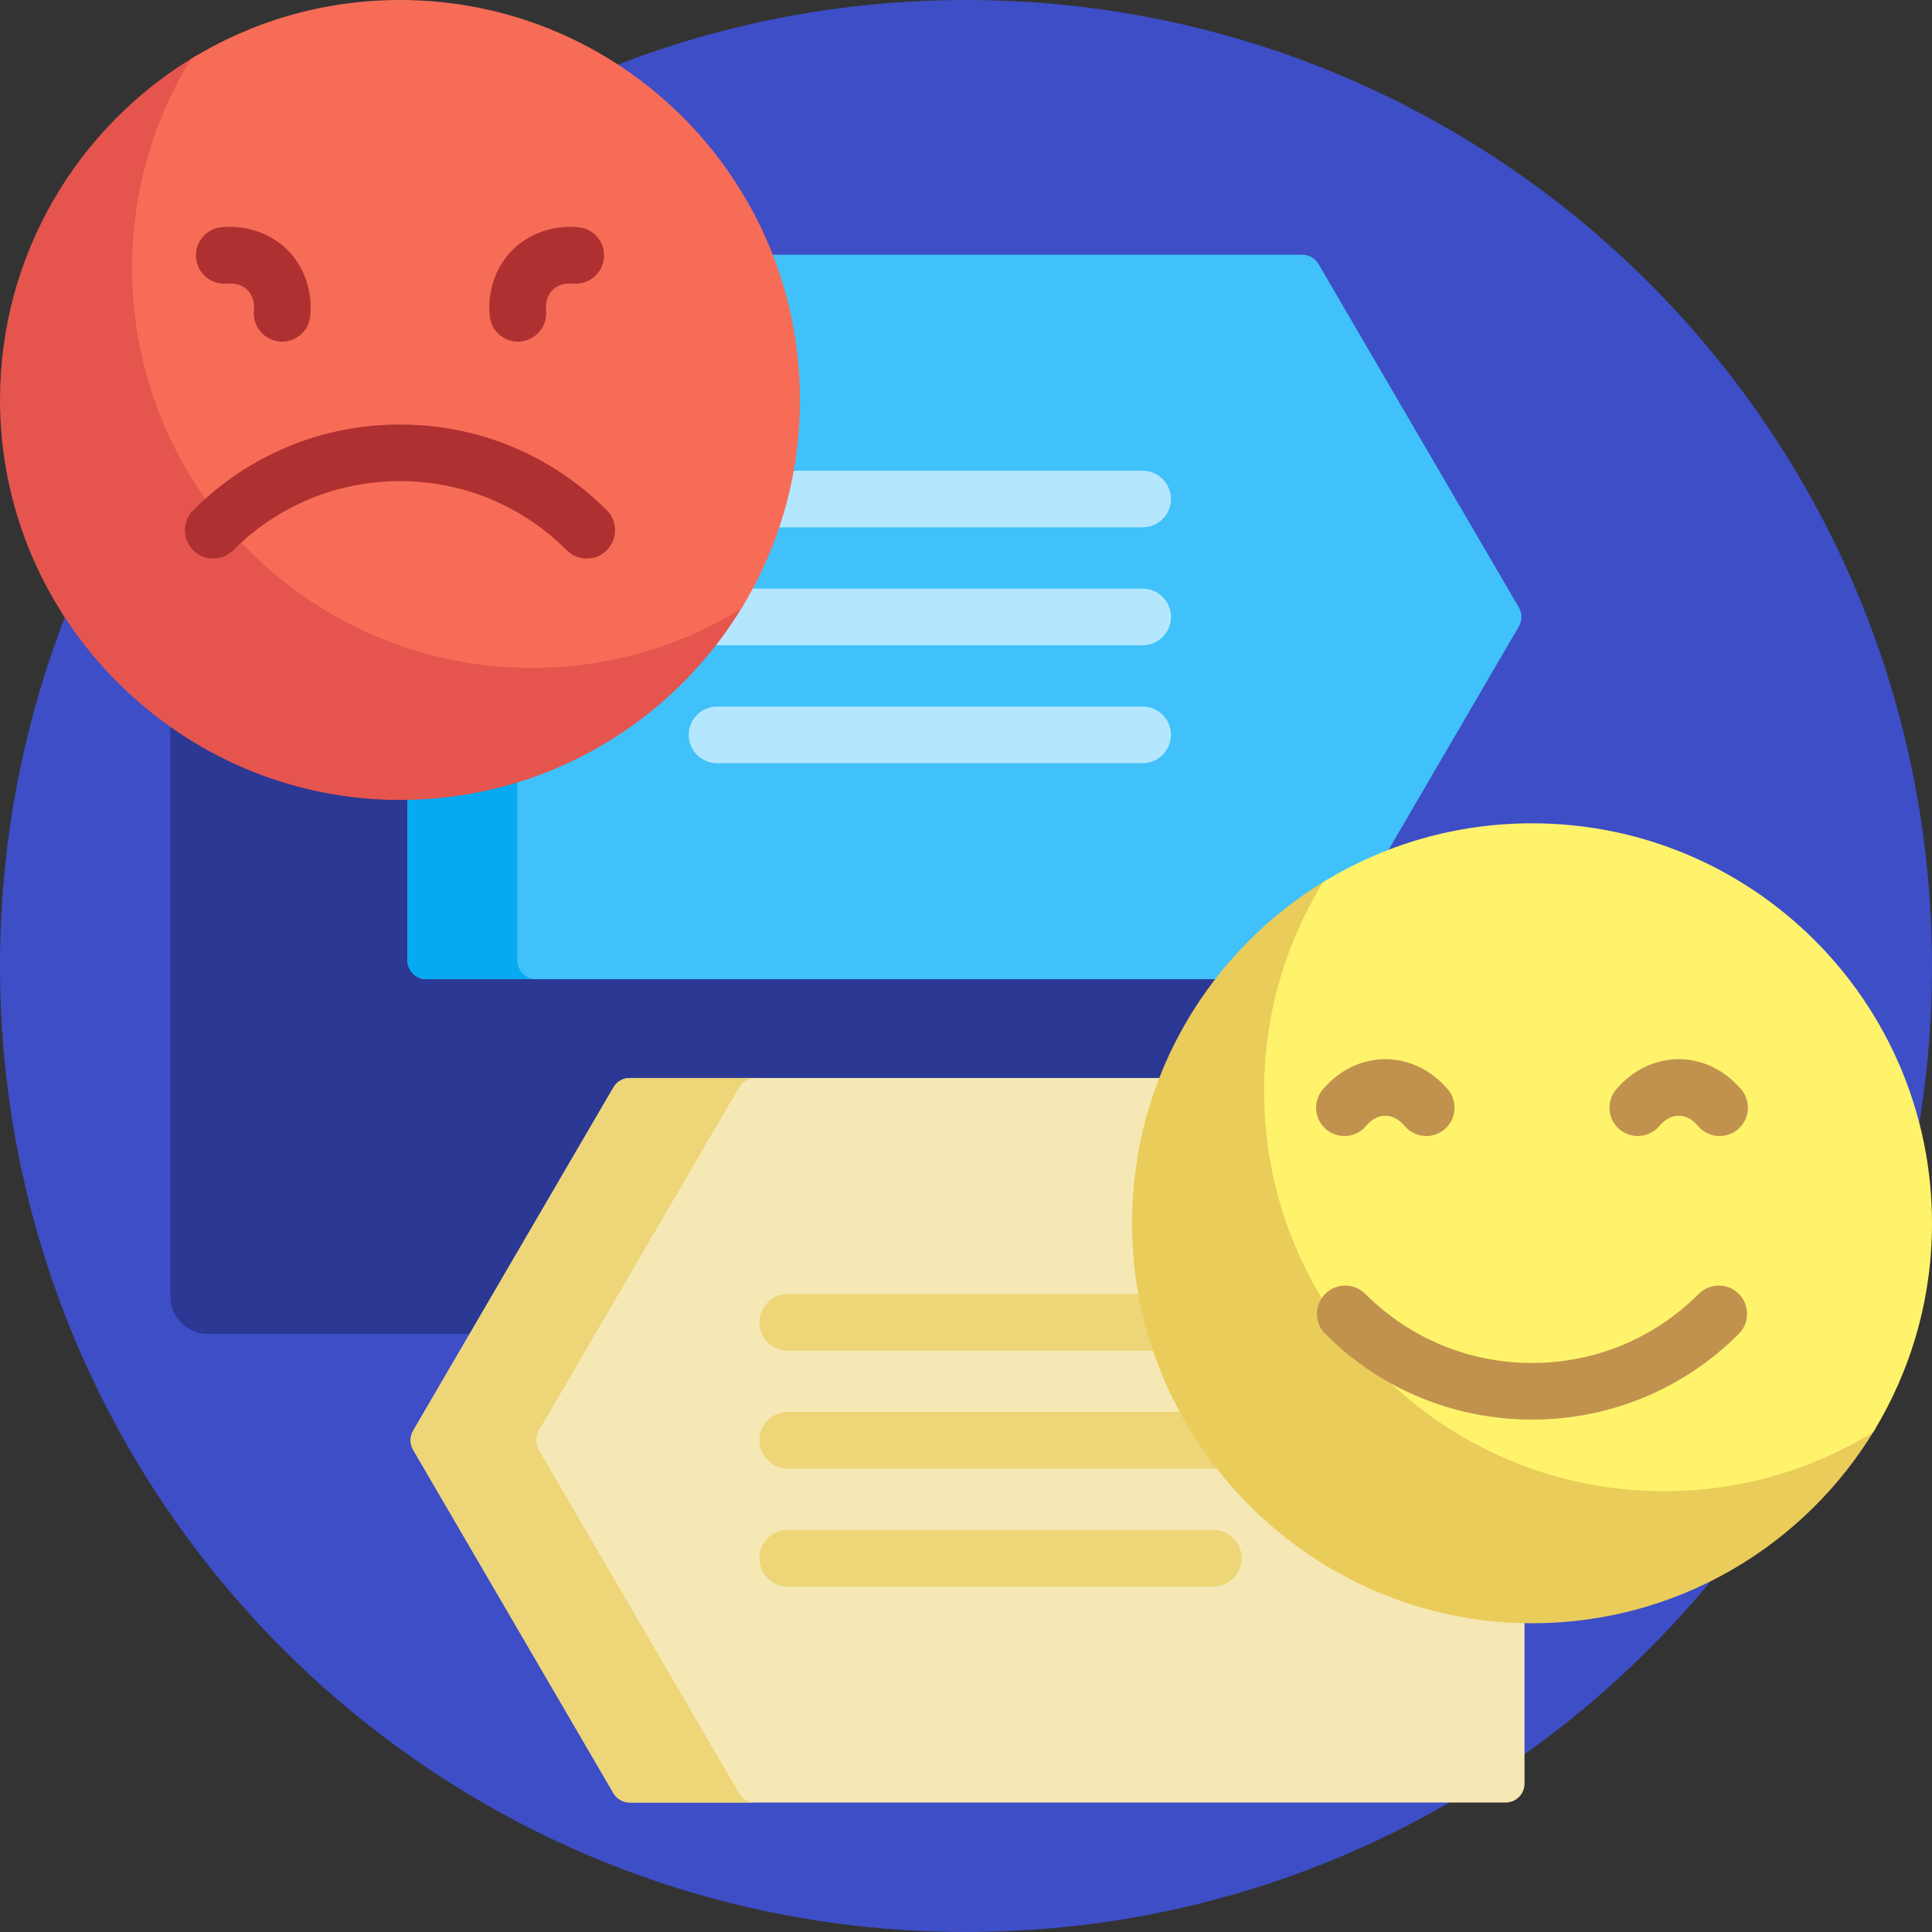 <svg id="Capa_1" enable-background="new 0 0 512 512" height="512" viewBox="0 0 512 512" width="512" xmlns="http://www.w3.org/2000/svg"><rect x="0" y="0" width="512" height="512" fill="#333333" stroke="none"/><g><path d="m512 256c0 141.385-114.615 256-256 256s-256-114.615-256-256 114.615-256 256-256 256 114.615 256 256z" fill="#3d4ec6"/><path d="m338.183 262.539-50.167 86c-1.792 3.072-5.081 4.961-8.638 4.961h-224.256c-5.523 0-10-4.477-10-10v-172c0-5.523 4.477-10 10-10h224.256c3.557 0 6.846 1.889 8.638 4.961l50.167 86c1.816 3.114 1.816 6.964 0 10.078z" fill="#2b3894"/><path d="m402.513 166.019-53.083 91c-.896 1.536-2.541 2.481-4.319 2.481h-232.128c-2.761 0-5-2.239-5-5v-182c0-2.761 2.239-5 5-5h232.128c1.778 0 3.423.945 4.319 2.481l53.083 91c.908 1.556.908 3.481 0 5.038z" fill="#40c1fa"/><path d="m142.087 259.5h-29.105c-2.761 0-5-2.239-5-5v-182c0-2.761 2.239-5 5-5h29.105c-2.761 0-5 2.239-5 5v182c0 2.761 2.239 5 5 5z" fill="#07a9f0"/><path d="m404.017 290.684v182c0 2.761-2.239 5-5 5h-232.128c-1.778 0-3.423-.945-4.319-2.481l-53.083-91c-.908-1.557-.908-3.482 0-5.039l53.083-91c.896-1.536 2.541-2.481 4.319-2.481h232.128c2.762.001 5 2.239 5 5.001z" fill="#f5e8b4"/><path d="m200.171 477.684h-33.282c-1.778 0-3.423-.945-4.319-2.481l-53.083-91c-.908-1.557-.908-3.482 0-5.039l53.083-91c.896-1.536 2.541-2.481 4.319-2.481h33.282c-1.778 0-3.423.945-4.319 2.481l-53.083 91c-.908 1.557-.908 3.482 0 5.039l53.083 91c.896 1.536 2.54 2.481 4.319 2.481z" fill="#edd578"/><path d="m201.257 350.434c0-4.142 3.358-7.5 7.5-7.5h112.787c4.142 0 7.5 3.358 7.5 7.5s-3.358 7.5-7.5 7.5h-112.787c-4.142 0-7.5-3.358-7.5-7.5zm120.287 23.75h-112.787c-4.142 0-7.5 3.358-7.5 7.5s3.358 7.5 7.5 7.5h112.787c4.142 0 7.5-3.358 7.5-7.5s-3.358-7.5-7.5-7.5zm0 31.25h-112.787c-4.142 0-7.5 3.358-7.5 7.5s3.358 7.5 7.5 7.5h112.787c4.142 0 7.5-3.358 7.5-7.5s-3.358-7.5-7.5-7.5z" fill="#edd578"/><path d="m182.527 132.25c0-4.142 3.358-7.5 7.5-7.5h112.787c4.142 0 7.5 3.358 7.5 7.5s-3.358 7.5-7.5 7.5h-112.787c-4.142 0-7.5-3.358-7.5-7.5zm120.287 23.75h-112.787c-4.142 0-7.5 3.358-7.5 7.5s3.358 7.5 7.5 7.5h112.787c4.142 0 7.5-3.358 7.5-7.5s-3.358-7.5-7.5-7.5zm0 31.25h-112.787c-4.142 0-7.5 3.358-7.5 7.5s3.358 7.5 7.5 7.5h112.787c4.142 0 7.5-3.358 7.5-7.5s-3.358-7.5-7.5-7.5z" fill="#b4e7fd"/><path d="m196.985 160.417c-18.563 30.971-52.491 51.677-91.248 51.583-58.036-.142-105.595-47.701-105.737-105.736-.094-38.821 20.681-72.797 51.737-91.34 1.797-1.073 3.9.804 3.063 2.723-5.728 13.126-8.874 27.636-8.799 42.889.286 57.838 47.625 105.178 105.463 105.463 15.19.075 29.642-3.045 42.725-8.727 1.972-.857 3.9 1.301 2.796 3.145z" fill="#e5554e"/><path d="m212 106c0 20.303-5.708 39.273-15.608 55.393-16.119 9.899-35.089 15.607-55.392 15.607-58.542 0-106-47.458-106-106 0-20.303 5.708-39.273 15.608-55.393 16.119-9.899 35.089-15.607 55.392-15.607 58.542 0 106 47.458 106 106z" fill="#f76c57"/><path d="m160.801 145.823c-1.464 1.464-3.384 2.196-5.303 2.196s-3.839-.732-5.303-2.196c-11.816-11.816-27.511-18.323-44.195-18.323s-32.379 6.507-44.194 18.323c-2.929 2.928-7.678 2.928-10.606 0-2.929-2.93-2.929-7.678 0-10.607 14.648-14.649 34.11-22.716 54.8-22.716s40.152 8.067 54.801 22.716c2.929 2.93 2.929 7.678 0 10.607zm-100.717-70.663c2.247-.202 4.205.404 5.503 1.703 1.299 1.298 1.904 3.253 1.704 5.503-.366 4.126 2.681 7.769 6.807 8.135.226.02.45.029.672.029 3.842 0 7.115-2.937 7.462-6.836.591-6.654-1.61-13.01-6.039-17.438-4.428-4.429-10.784-6.631-17.438-6.038-4.126.367-7.173 4.009-6.807 8.135.367 4.126 4.016 7.156 8.136 6.807zm77.147 15.37c.223 0 .447-.01.672-.029 4.126-.366 7.173-4.009 6.807-8.135-.2-2.25.405-4.205 1.704-5.503 1.298-1.299 3.255-1.906 5.503-1.703 4.125.353 7.768-2.681 8.135-6.807s-2.681-7.768-6.807-8.135c-6.649-.591-13.009 1.61-17.438 6.038s-6.629 10.783-6.039 17.438c.347 3.9 3.62 6.837 7.463 6.836z" fill="#af3030"/><path d="m496.984 378.601c-18.563 30.971-52.491 51.677-91.248 51.583-58.035-.142-105.594-47.701-105.736-105.736-.094-38.821 20.681-72.797 51.737-91.34 1.797-1.073 3.9.804 3.063 2.722-5.728 13.126-8.874 27.636-8.799 42.889.286 57.838 47.625 105.178 105.463 105.464 15.19.075 29.642-3.045 42.725-8.728 1.972-.856 3.9 1.302 2.795 3.146z" fill="#e9cc5a"/><path d="m512 324.184c0 20.303-5.708 39.273-15.608 55.393-16.12 9.899-35.089 15.607-55.392 15.607-58.542 0-106-47.458-106-106 0-20.303 5.708-39.273 15.608-55.392 16.12-9.899 35.089-15.608 55.392-15.608 58.542 0 106 47.458 106 106z" fill="#fff36c"/><path d="m460.801 342.88c2.929 2.93 2.929 7.678 0 10.607-14.648 14.648-34.11 22.716-54.801 22.716-20.69 0-40.152-8.067-54.801-22.716-2.929-2.93-2.929-7.678 0-10.607 2.929-2.928 7.678-2.928 10.606 0 11.815 11.816 27.511 18.323 44.194 18.323 16.684 0 32.379-6.507 44.194-18.323 2.93-2.928 7.679-2.928 10.608 0zm-109.339-43.57c3.177 2.657 7.907 2.238 10.565-.938 1.45-1.733 3.26-2.688 5.096-2.688s3.646.954 5.097 2.688c1.483 1.772 3.612 2.687 5.755 2.687 1.698 0 3.405-.573 4.81-1.748 3.176-2.658 3.597-7.389.938-10.565-4.287-5.122-10.337-8.061-16.6-8.061-6.262 0-12.313 2.938-16.599 8.061-2.658 3.175-2.238 7.905.938 10.564zm77.753 0c3.177 2.657 7.907 2.238 10.565-.938 1.45-1.733 3.26-2.688 5.097-2.688 1.836 0 3.646.954 5.096 2.688 1.483 1.772 3.612 2.687 5.755 2.687 1.698 0 3.406-.573 4.81-1.748 3.176-2.658 3.597-7.389.938-10.565-4.287-5.122-10.337-8.061-16.599-8.061-6.263 0-12.313 2.938-16.6 8.061-2.659 3.175-2.238 7.905.938 10.564z" fill="#c1924d"/></g></svg>